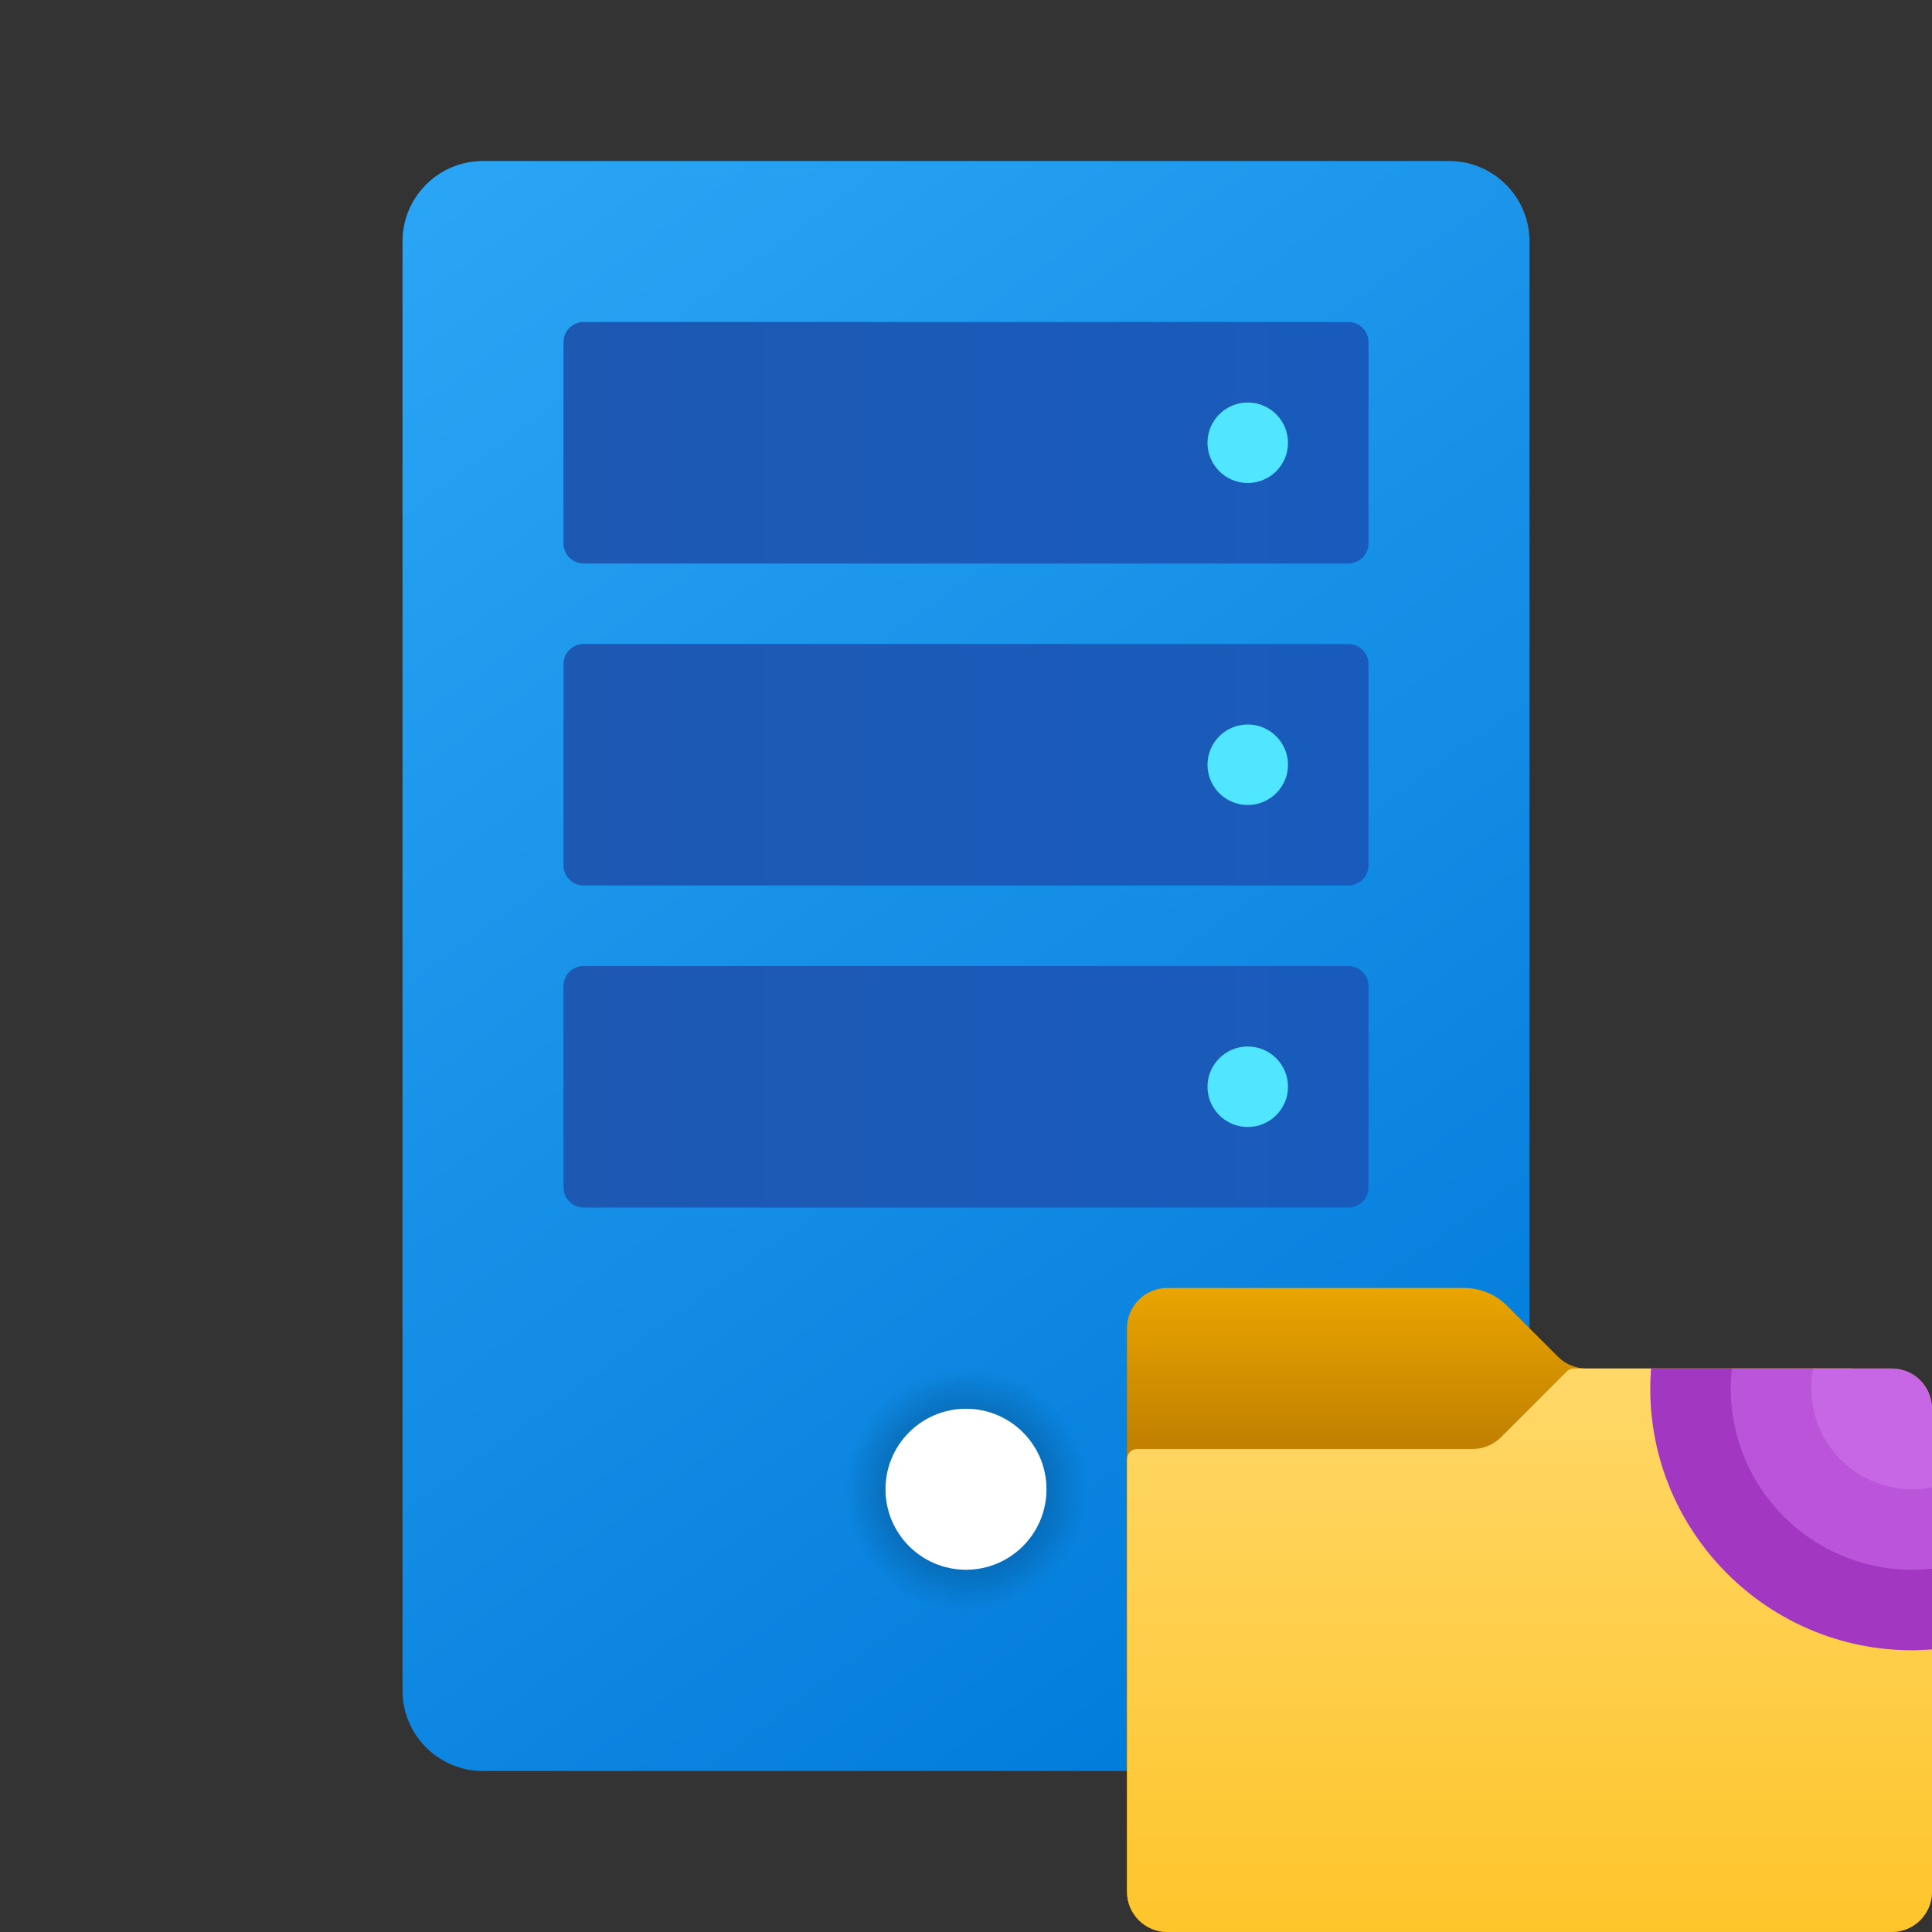 <svg xmlns="http://www.w3.org/2000/svg" width="48" height="48" viewBox="0 0 48 48"><rect x="0" y="0" width="48" height="48" fill="#333333" stroke="none"/><linearGradient id="PFA0oThhv0wCEUrlYkebPa" x1="10.517" x2="36.546" y1="787.122" y2="823.141" gradientTransform="translate(0 -781.78)" gradientUnits="userSpaceOnUse"><stop offset="0" stop-color="#2aa4f4"/><stop offset="1" stop-color="#007ad9"/></linearGradient><path fill="url(#PFA0oThhv0wCEUrlYkebPa)" d="M36,4H12c-1.105,0-2,0.895-2,2v36c0,1.105,0.895,2,2,2h24c1.105,0,2-0.895,2-2V6	C38,4.895,37.105,4,36,4z"/><radialGradient id="PFA0oThhv0wCEUrlYkebPb" cx="24" cy="818.78" r="3" gradientTransform="translate(0 -781.78)" gradientUnits="userSpaceOnUse"><stop offset=".582" stop-opacity=".2"/><stop offset="1" stop-opacity="0"/></radialGradient><circle cx="24" cy="37" r="3" fill="url(#PFA0oThhv0wCEUrlYkebPb)"/><circle cx="24" cy="37" r="2" fill="#fff"/><linearGradient id="PFA0oThhv0wCEUrlYkebPc" x1="14" x2="34" y1="792.78" y2="792.78" gradientTransform="translate(0 -781.78)" gradientUnits="userSpaceOnUse"><stop offset="0" stop-color="#1d59b3"/><stop offset="1" stop-color="#195bbc"/></linearGradient><path fill="url(#PFA0oThhv0wCEUrlYkebPc)" d="M33.5,14h-19c-0.276,0-0.5-0.224-0.5-0.5v-5C14,8.224,14.224,8,14.5,8h19	C33.776,8,34,8.224,34,8.5v5C34,13.776,33.776,14,33.5,14z"/><circle cx="31" cy="11" r="1" fill="#50e6ff"/><linearGradient id="PFA0oThhv0wCEUrlYkebPd" x1="14" x2="34" y1="800.78" y2="800.78" gradientTransform="translate(0 -781.78)" gradientUnits="userSpaceOnUse"><stop offset="0" stop-color="#1d59b3"/><stop offset="1" stop-color="#195bbc"/></linearGradient><path fill="url(#PFA0oThhv0wCEUrlYkebPd)" d="M33.5,22h-19c-0.276,0-0.5-0.224-0.5-0.5v-5c0-0.276,0.224-0.5,0.5-0.5h19	c0.276,0,0.5,0.224,0.5,0.5v5C34,21.776,33.776,22,33.5,22z"/><circle cx="31" cy="19" r="1" fill="#50e6ff"/><linearGradient id="PFA0oThhv0wCEUrlYkebPe" x1="14" x2="34" y1="808.78" y2="808.78" gradientTransform="translate(0 -781.78)" gradientUnits="userSpaceOnUse"><stop offset="0" stop-color="#1d59b3"/><stop offset="1" stop-color="#195bbc"/></linearGradient><path fill="url(#PFA0oThhv0wCEUrlYkebPe)" d="M33.5,30h-19c-0.276,0-0.5-0.224-0.5-0.5v-5c0-0.276,0.224-0.5,0.5-0.5h19	c0.276,0,0.5,0.224,0.5,0.5v5C34,29.776,33.776,30,33.5,30z"/><circle cx="31" cy="27" r="1" fill="#50e6ff"/><linearGradient id="PFA0oThhv0wCEUrlYkebPf" x1="38" x2="38" y1="813.643" y2="817.534" gradientTransform="translate(0 -781.78)" gradientUnits="userSpaceOnUse"><stop offset="0" stop-color="#eba600"/><stop offset="1" stop-color="#c28200"/></linearGradient><path fill="url(#PFA0oThhv0wCEUrlYkebPf)" d="M38.707,33.707l-1.268-1.268C37.158,32.158,36.777,32,36.379,32H29c-0.552,0-1,0.447-1,1v14	c0,0.552,0.448,1,1,1h18c0.552,0,1-0.448,1-1V35c0-0.552-0.448-1-1-1h-7.586C39.149,34,38.895,33.895,38.707,33.707z"/><linearGradient id="PFA0oThhv0wCEUrlYkebPg" x1="38" x2="38" y1="815.712" y2="829.772" gradientTransform="translate(0 -781.78)" gradientUnits="userSpaceOnUse"><stop offset="0" stop-color="#ffd869"/><stop offset="1" stop-color="#fec52b"/></linearGradient><path fill="url(#PFA0oThhv0wCEUrlYkebPg)" d="M37.293,35.707l1.634-1.634C38.973,34.027,39.037,34,39.104,34H46c0.552,0,2,1.448,2,2v11	c0,0.552-0.448,1-1,1H29c-0.552,0-1-0.448-1-1V36.25c0-0.138,0.112-0.25,0.25-0.25h8.336C36.851,36,37.105,35.895,37.293,35.707z"/><path fill="#a238c2" d="M48,38.97v2.01C47.84,40.99,47.67,41,47.5,41c-3.58,0-6.5-2.92-6.5-6.5c0-0.17,0.01-0.34,0.02-0.5	h2.01L45,37C45,37,47.84,38.99,48,38.97z"/><path fill="#ba54d9" d="M48,36.95v2.02C47.84,38.99,47.67,39,47.5,39c-2.48,0-4.5-2.02-4.5-4.5c0-0.17,0.01-0.34,0.03-0.5	h2.02C45.02,34.16,46,36,46,36L48,36.95z"/><path fill="#c767e5" d="M48,35v1.951c-1.768,0.343-3.295-1.183-2.951-2.951H47C47.552,34,48,34.448,48,35z"/></svg>